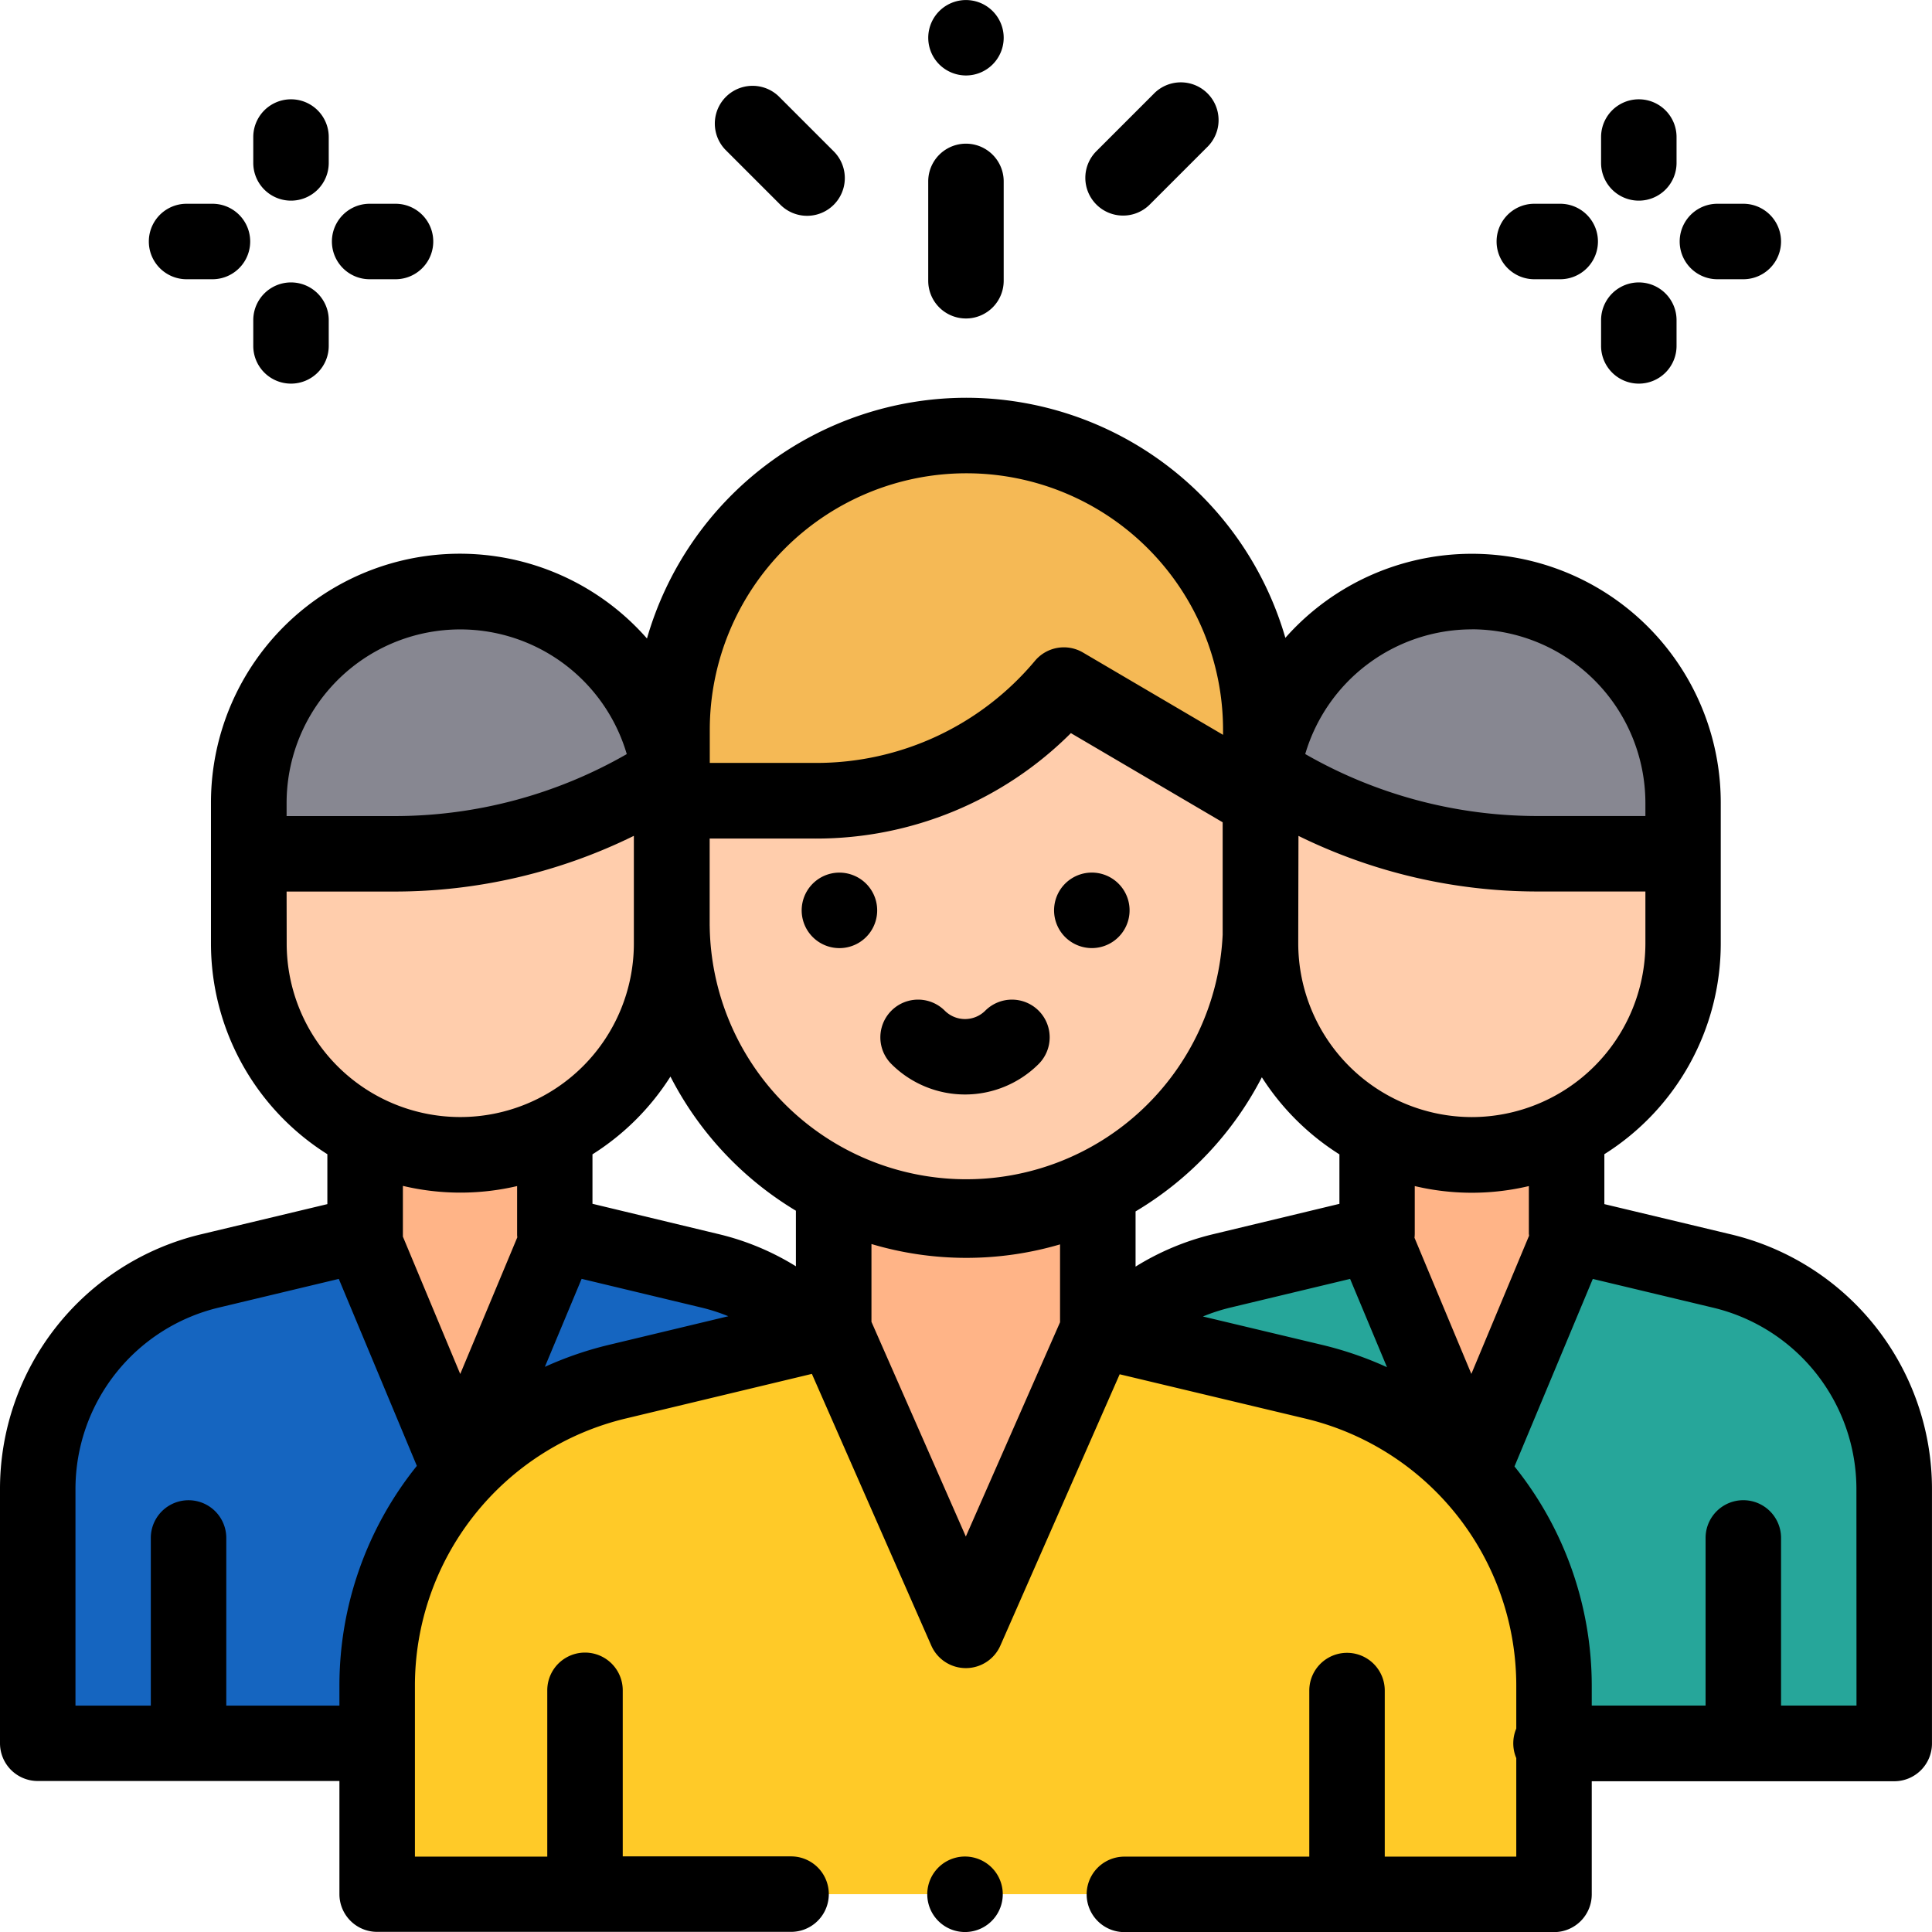 <svg id="group" xmlns="http://www.w3.org/2000/svg" width="70.012" height="70.012" viewBox="0 0 70.012 70.012">
  <path id="Trazado_144602" data-name="Trazado 144602" d="M38.334,308.851a8.131,8.131,0,0,0-3.969-2.272l-5.626-1.348,0,0,0,0V301.8h-6.87v3.446h0l-5.611,1.34A8.152,8.152,0,0,0,10,314.511V323.7H22.438Z" transform="translate(-8.633 -260.529)" fill="#1565c0"/>
  <path id="Trazado_144603" data-name="Trazado 144603" d="M103.127,301.8v3.527l-3.565,8.54L96,305.336V301.8Z" transform="translate(-82.873 -260.529)" fill="#ffb487"/>
  <path id="Trazado_144604" data-name="Trazado 144604" d="M81.267,215.261v4.757a7.658,7.658,0,0,1-7.658,7.658h0a7.658,7.658,0,0,1-7.658-7.658v-4.757Z" transform="translate(-56.933 -185.826)" fill="#ffcdac"/>
  <path id="Trazado_144605" data-name="Trazado 144605" d="M81.267,166.286v-1.843a7.658,7.658,0,0,0-7.658-7.658h0a7.658,7.658,0,0,0-7.658,7.658v1.843H71.23a18.259,18.259,0,0,0,9.385-2.6h0" transform="translate(-56.933 -135.346)" fill="#878791"/>
  <path id="Trazado_144606" data-name="Trazado 144606" d="M294.79,308.851a8.131,8.131,0,0,1,3.969-2.272l5.626-1.348,0,0,0,0V301.8h6.87v3.446h0l5.611,1.34a8.152,8.152,0,0,1,6.258,7.928V323.7H310.686Z" transform="translate(-254.48 -260.529)" fill="#26a69a"/>
  <path id="Trazado_144607" data-name="Trazado 144607" d="M116.507,352.4l-7.836,1.878a11.354,11.354,0,0,0-8.708,11.041v7.537h42.646v-7.53a11.354,11.354,0,0,0-8.716-11.043l-7.816-1.867Z" transform="translate(-86.293 -304.215)" fill="#ffca28"/>
  <g id="Grupo_83977" data-name="Grupo 83977" transform="translate(29.902 41.268)">
    <path id="Trazado_144608" data-name="Trazado 144608" d="M371.007,301.8v3.539l-3.562,8.528-3.565-8.54V301.8Z" transform="translate(-344.024 -301.797)" fill="#ffb487"/>
    <path id="Trazado_144609" data-name="Trazado 144609" d="M223.779,338.952l5.1-11.583a4.211,4.211,0,0,1-.594-2.159V324.1h-9.02v1.113a4.211,4.211,0,0,1-.592,2.156Z" transform="translate(-218.674 -321.047)" fill="#ffb487"/>
  </g>
  <path id="Trazado_144610" data-name="Trazado 144610" d="M199.333,191.525v7.359a10.666,10.666,0,0,1-10.666,10.666h0A10.666,10.666,0,0,1,178,198.884v-7.359Z" transform="translate(-153.661 -165.336)" fill="#ffcdac"/>
  <path id="Trazado_144611" data-name="Trazado 144611" d="M188.665,115.437h0A10.666,10.666,0,0,0,178,126.1v2.568h5.215a11.718,11.718,0,0,0,8.982-4.192h0l7.135,4.192V126.1A10.666,10.666,0,0,0,188.665,115.437Z" transform="translate(-153.659 -99.652)" fill="#f5b955"/>
  <path id="Trazado_144612" data-name="Trazado 144612" d="M334.045,215.261v4.757a7.658,7.658,0,0,0,7.658,7.658h0a7.658,7.658,0,0,0,7.658-7.658v-4.757Z" transform="translate(-288.367 -185.826)" fill="#ffcdac"/>
  <path id="Trazado_144613" data-name="Trazado 144613" d="M334.045,166.286v-1.843a7.658,7.658,0,0,1,7.658-7.658h0a7.658,7.658,0,0,1,7.658,7.658v1.843h-5.279a18.259,18.259,0,0,1-9.385-2.6h0" transform="translate(-288.367 -135.346)" fill="#878791"/>
  <path id="Trazado_144614" data-name="Trazado 144614" d="M247.107,492a1.368,1.368,0,1,0,.967.4A1.377,1.377,0,0,0,247.107,492Z" transform="translate(-212.137 -424.723)"/>
  <path id="Trazado_144615" data-name="Trazado 144615" d="M62.7,135.744l-4.561-1.09v-1.809a9.025,9.025,0,0,0,4.218-7.633v-5.1a9.02,9.02,0,0,0-15.778-5.979,12.055,12.055,0,0,0-11.563-8.7h0a12.055,12.055,0,0,0-11.571,8.724,9.019,9.019,0,0,0-15.8,5.955v5.1a9.024,9.024,0,0,0,4.218,7.633v1.809l-4.561,1.09A9.488,9.488,0,0,0,0,145v9.192a1.367,1.367,0,0,0,1.367,1.367H12.3v4.1a1.367,1.367,0,0,0,1.367,1.367h15a1.367,1.367,0,1,0,0-2.735h-6.1v-6.018a1.367,1.367,0,0,0-2.735,0V158.3H15.036v-6.17a9.955,9.955,0,0,1,7.66-9.712l6.725-1.612,4.327,9.845a1.367,1.367,0,0,0,1.252.817h0a1.367,1.367,0,0,0,1.252-.817l4.323-9.831,6.706,1.6a9.954,9.954,0,0,1,7.666,9.713v1.526a1.37,1.37,0,0,0,0,1.07V158.3H50.181v-6.018a1.367,1.367,0,1,0-2.735,0V158.3h-6.7a1.367,1.367,0,1,0,0,2.735H56.315a1.367,1.367,0,0,0,1.367-1.367v-4.1H68.644a1.367,1.367,0,0,0,1.367-1.367V145A9.488,9.488,0,0,0,62.7,135.744Zm-7.293.063-2.088,5-2.06-4.933a1.366,1.366,0,0,0,.009-.15c0-.013,0-.026,0-.038V134a8.963,8.963,0,0,0,4.135,0v1.739C55.408,135.758,55.41,135.782,55.411,135.807Zm-26.565,1.1a9.495,9.495,0,0,0-2.795-1.165l-4.577-1.1V132.85a9.09,9.09,0,0,0,2.826-2.818,12.12,12.12,0,0,0,4.546,4.861Zm-3.125-12.337v-3.163h3.848a13.05,13.05,0,0,0,9.242-3.821l5.5,3.231v4.073a9.3,9.3,0,0,1-18.589-.321ZM41.15,134.919a12.119,12.119,0,0,0,4.577-4.862,9.1,9.1,0,0,0,2.811,2.794v1.793l-4.577,1.1a9.5,9.5,0,0,0-2.81,1.175v-2ZM53.336,131.5a6.3,6.3,0,0,1-6.29-6.29v-.223c0-.14.008-3.677.008-3.677a19.631,19.631,0,0,0,8.661,2.015h3.911v1.885A6.3,6.3,0,0,1,53.336,131.5Zm0-17.676a6.3,6.3,0,0,1,6.29,6.29v.476H55.715a16.9,16.9,0,0,1-8.416-2.246A6.3,6.3,0,0,1,53.336,113.826ZM25.721,117.47a9.3,9.3,0,0,1,18.6,0v.178l-5.075-2.982a1.367,1.367,0,0,0-1.741.3,10.327,10.327,0,0,1-7.934,3.7H25.721Zm-15.335,2.646a6.291,6.291,0,0,1,12.327-1.77,16.9,16.9,0,0,1-8.416,2.246H10.386v-.476Zm0,3.211H14.3a19.63,19.63,0,0,0,8.67-2.019v3.9a6.29,6.29,0,0,1-12.581,0S10.386,123.327,10.386,123.327Zm6.29,10.91A9.018,9.018,0,0,0,18.739,134v1.65c0,.026,0,.051,0,.077,0,.043,0,.086.008.129l-2.069,4.954L14.6,135.832c0-.033,0-.065,0-.1v-1.739A9.019,9.019,0,0,0,16.676,134.237ZM12.3,152.127v.7H8.2v-6.075a1.367,1.367,0,0,0-2.735,0v6.075H2.735V145a6.762,6.762,0,0,1,5.208-6.6l4.334-1.036,2.829,6.776A12.694,12.694,0,0,0,12.3,152.127Zm9.757-12.371a12.853,12.853,0,0,0-2.312.795l1.332-3.189,4.335,1.039a6.777,6.777,0,0,1,.981.316ZM35,146.7l-3.42-7.78V136.1a12.043,12.043,0,0,0,6.834.013v2.822Zm8.591-7.974A6.79,6.79,0,0,1,44.6,138.4l4.325-1.036,1.337,3.2a12.855,12.855,0,0,0-2.343-.807Zm23.685,14.1H64.542v-6.075a1.367,1.367,0,1,0-2.735,0v6.075H57.682v-.693a12.694,12.694,0,0,0-2.8-7.973l2.838-6.795,4.345,1.038a6.762,6.762,0,0,1,5.208,6.6Z" transform="translate(0 -91.019)"/>
  <path id="Trazado_144616" data-name="Trazado 144616" d="M213.827,231.25a1.368,1.368,0,1,0,.967.4A1.378,1.378,0,0,0,213.827,231.25Z" transform="translate(-183.408 -199.628)"/>
  <path id="Trazado_144617" data-name="Trazado 144617" d="M280.7,233.985a1.368,1.368,0,1,0-.967-.4A1.377,1.377,0,0,0,280.7,233.985Z" transform="translate(-241.134 -199.628)"/>
  <path id="Trazado_144618" data-name="Trazado 144618" d="M239.042,265.314a1.368,1.368,0,0,0-1.934,0,1.038,1.038,0,0,1-1.467,0,1.367,1.367,0,0,0-1.934,1.934,3.776,3.776,0,0,0,5.334,0A1.367,1.367,0,0,0,239.042,265.314Z" transform="translate(-201.404 -228.689)"/>
  <path id="Trazado_144619" data-name="Trazado 144619" d="M397.987,56.735h.938a1.367,1.367,0,0,0,0-2.735h-.938a1.367,1.367,0,1,0,0,2.735Z" transform="translate(-342.386 -46.616)"/>
  <path id="Trazado_144620" data-name="Trazado 144620" d="M446.508,56.735h.938a1.367,1.367,0,0,0,0-2.735h-.938a1.367,1.367,0,1,0,0,2.735Z" transform="translate(-384.272 -46.616)"/>
  <path id="Trazado_144621" data-name="Trazado 144621" d="M425.678,78.5a1.367,1.367,0,0,0,1.367-1.367V76.2a1.367,1.367,0,0,0-2.735,0v.938A1.367,1.367,0,0,0,425.678,78.5Z" transform="translate(-366.29 -64.598)"/>
  <path id="Trazado_144622" data-name="Trazado 144622" d="M425.678,29.983a1.367,1.367,0,0,0,1.367-1.367v-.938a1.367,1.367,0,0,0-2.735,0v.938A1.367,1.367,0,0,0,425.678,29.983Z" transform="translate(-366.29 -22.712)"/>
  <path id="Trazado_144623" data-name="Trazado 144623" d="M40.811,56.735h.938a1.367,1.367,0,0,0,0-2.735h-.938a1.367,1.367,0,1,0,0,2.735Z" transform="translate(-34.05 -46.616)"/>
  <path id="Trazado_144624" data-name="Trazado 144624" d="M89.332,56.735h.938a1.367,1.367,0,1,0,0-2.735h-.938a1.367,1.367,0,1,0,0,2.735Z" transform="translate(-75.937 -46.616)"/>
  <path id="Trazado_144625" data-name="Trazado 144625" d="M68.5,78.5a1.367,1.367,0,0,0,1.367-1.367V76.2a1.367,1.367,0,0,0-2.735,0v.938A1.367,1.367,0,0,0,68.5,78.5Z" transform="translate(-57.954 -64.598)"/>
  <path id="Trazado_144626" data-name="Trazado 144626" d="M68.5,29.983a1.367,1.367,0,0,0,1.367-1.367v-.938a1.367,1.367,0,0,0-2.735,0v.938A1.367,1.367,0,0,0,68.5,29.983Z" transform="translate(-57.954 -22.712)"/>
  <path id="Trazado_144627" data-name="Trazado 144627" d="M247.367,44.42a1.367,1.367,0,0,0,1.367-1.367v-3.6a1.367,1.367,0,1,0-2.735,0v3.6A1.367,1.367,0,0,0,247.367,44.42Z" transform="translate(-212.362 -32.879)"/>
  <path id="Trazado_144628" data-name="Trazado 144628" d="M247.367,2.735a1.368,1.368,0,0,0,1.367-1.367,1.367,1.367,0,1,0-2.334.967A1.378,1.378,0,0,0,247.367,2.735Z" transform="translate(-212.362)"/>
  <path id="Trazado_144629" data-name="Trazado 144629" d="M191.651,26.892a1.367,1.367,0,1,0,1.934-1.934l-2-2a1.368,1.368,0,0,0-1.934,1.934Z" transform="translate(-163.371 -19.472)"/>
  <path id="Trazado_144630" data-name="Trazado 144630" d="M288.993,26.809a1.363,1.363,0,0,0,.967-.4l2.068-2.068a1.368,1.368,0,1,0-1.934-1.934l-2.068,2.068a1.367,1.367,0,0,0,.967,2.334Z" transform="translate(-248.295 -18.997)"/>
</svg>
